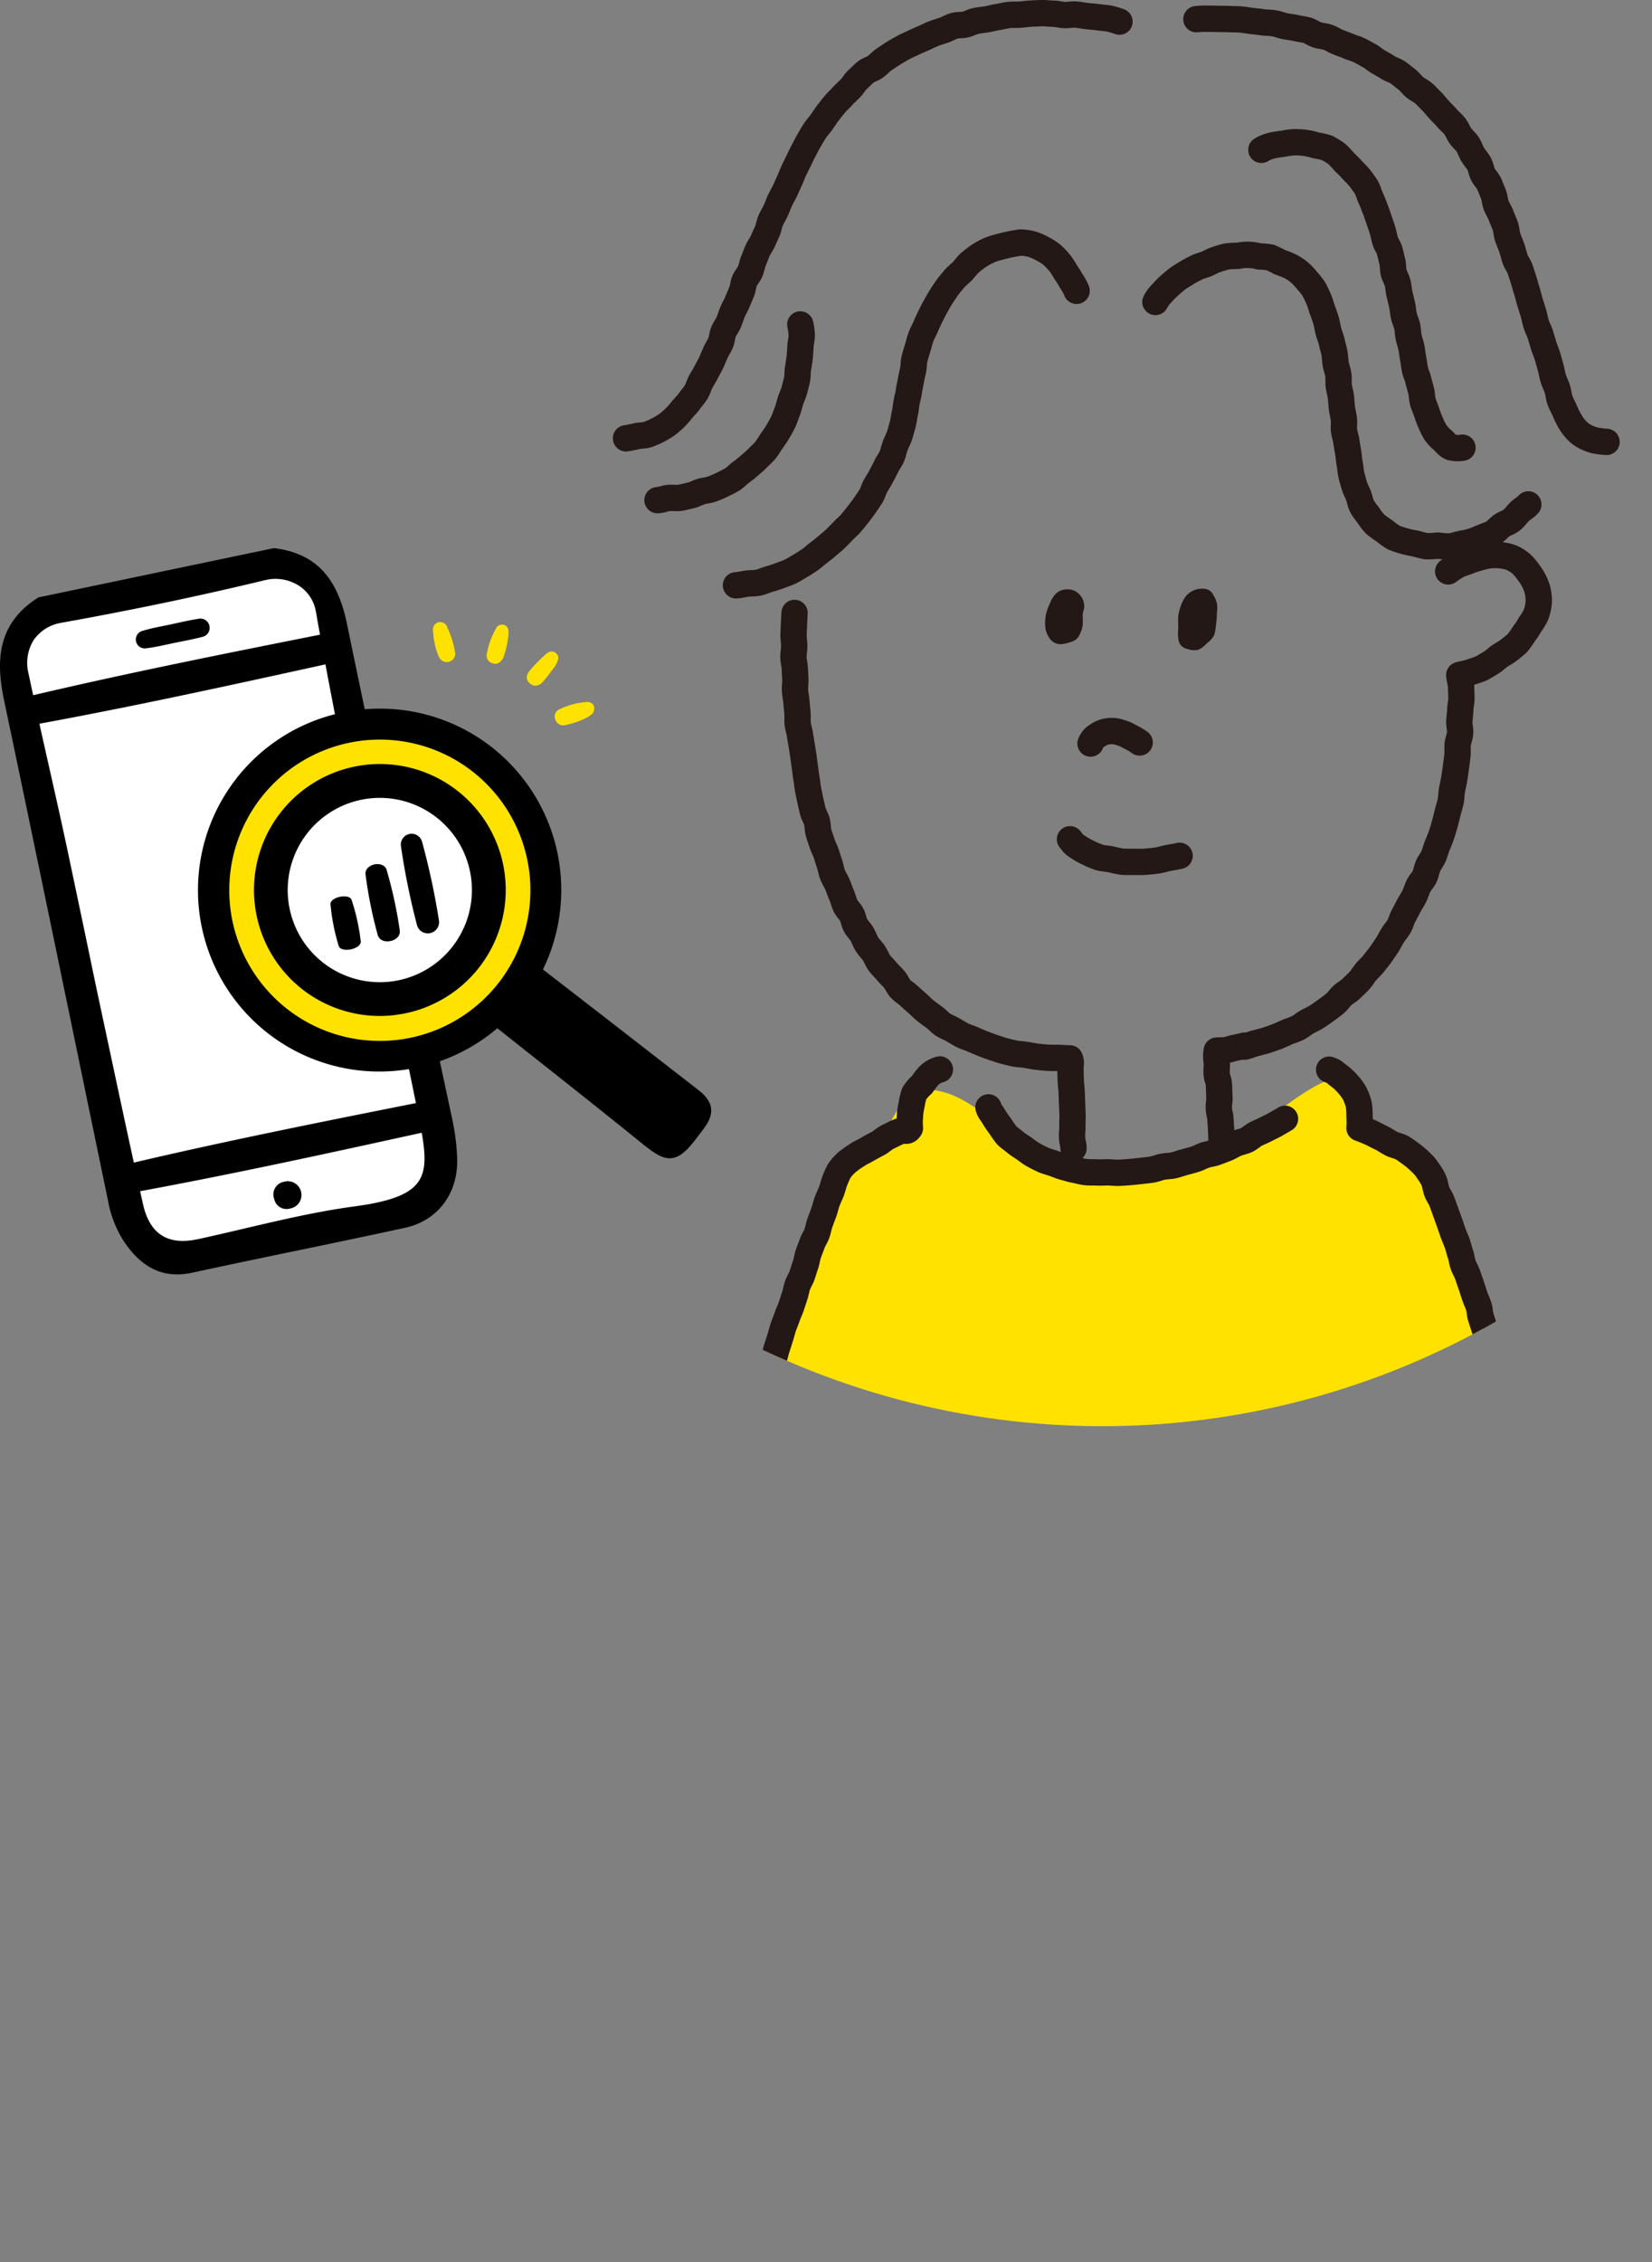 <svg xmlns="http://www.w3.org/2000/svg" xmlns:xlink="http://www.w3.org/1999/xlink" width="264.573" height="362.085" viewBox="0 0 264.573 362.085"><rect x="0" y="0" width="264.573" height="362.085" fill="#808080" stroke="none"/><defs><clipPath id="a" transform="translate(0 -25.731)"><circle cx="176.529" cy="127" r="127" fill="none"/></clipPath></defs><g clip-path="url(#a)"><path d="M110.882,284.31c1.147-2.31,18.257-63.893,22.2-67.6s3.648-7.2,6.3-7.953,3.282-4.825,5.965-7.29,8.141-1.594,14.912,4.971S167.029,213,177.029,213s22.994-5.57,22.994-5.57,11.819-10.465,14.912-8.948.094,6.518,3.094,7.518,10,5,11,7,21.38,64.981,22.69,68.991,10.273,41.422,10.273,41.422L251.029,344h-127l-14.142-2.029s-11.7-3.854-9.278-14.912S110.882,284.31,110.882,284.31Z" transform="translate(0 -25.731)" fill="#ffe200"/><path d="M127.25,123.833c-.023.588-.074,1.179-.088,1.773s-.071,1.181-.076,1.775.112,1.181.115,1.775-.146,1.184-.134,1.778.2,1.177.222,1.77.059,1.18.088,1.772-.093,1.19-.055,1.781.176,1.174.222,1.765.113,1.177.168,1.767-.027,1.192.037,1.78.288,1.159.361,1.746.212,1.165.293,1.752.183,1.167.274,1.752.134,1.177.234,1.76.139,1.178.249,1.76.137,1.181.257,1.76.225,1.166.356,1.743.258,1.159.4,1.733.515,1.092.666,1.663.095,1.2.257,1.772.381,1.125.555,1.689.488,1.089.674,1.649.341,1.135.539,1.691.268,1.166.479,1.717.576,1.048.8,1.594.4,1.116.642,1.656.359,1.142.611,1.676.756.951,1.023,1.477.328,1.168.61,1.686.747.941,1.045,1.45.475,1.1.789,1.6.77.914,1.1,1.4.519,1.087.868,1.562.813.874,1.179,1.336.827.851,1.212,1.3.587,1.067.991,1.5.953.728,1.375,1.14.882.787,1.323,1.18.847.828,1.307,1.2.949.705,1.428,1.053.862.838,1.357,1.162,1.075.516,1.587.814,1.01.618,1.538.888,1.11.415,1.652.657,1.075.479,1.631.692,1.1.429,1.663.612,1.112.39,1.688.543,1.142.291,1.725.415,1.174.112,1.764.207,1.153.232,1.748.3,1.167.13,1.764.169,1.176.012,1.776.024,1.2.091,1.8.078c.318.841.065.9.1,1.8s.008.9.045,1.795.107.9.144,1.794.031.9.068,1.8.036.9.073,1.8-.058.9-.021,1.8-.091.907-.054,1.809.2.9.233,1.8" transform="translate(0 -25.731)" fill="none" stroke="#231815" stroke-linecap="round" stroke-linejoin="round" stroke-width="4.217"/><path d="M173.39,124.126c.123-.913.342-.887.213-1.832a2.744,2.744,0,0,0-.891-1.579,2.411,2.411,0,0,0-1.648-.649,2.587,2.587,0,0,0-1.835.571,4.239,4.239,0,0,0-1.065,1.634,8.93,8.93,0,0,0-.667,1.867,8,8,0,0,0-.094,1.987,4.06,4.06,0,0,0,.774,1.888,2.157,2.157,0,0,0,1.84.822,6.885,6.885,0,0,0,1.623-.407,1.9,1.9,0,0,0,1.211-1.016,4.725,4.725,0,0,0,.543-1.586A15.071,15.071,0,0,0,173.39,124.126Z" transform="translate(0 -25.731)" fill="#231815"/><path d="M194.889,123.869a6.127,6.127,0,0,0,.015-1.515,4.273,4.273,0,0,0-.586-1.381,1.644,1.644,0,0,0-1.085-.945,3.406,3.406,0,0,0-1.8.089,3.6,3.6,0,0,0-1.507,1.025,5.3,5.3,0,0,0-.825,1.62,6.282,6.282,0,0,0-.415,1.764c-.036.663.032,1.323.009,1.931a6.284,6.284,0,0,0,.087,1.91,1.694,1.694,0,0,0,1.311,1.209,3.179,3.179,0,0,0,1.751.175,3.784,3.784,0,0,0,1.42-1.042,4.053,4.053,0,0,0,1.189-1.316,8.158,8.158,0,0,0,.3-1.761A11.256,11.256,0,0,0,194.889,123.869Z" transform="translate(0 -25.731)" fill="#231815"/><path d="M199.3,193.094c-.513.122-1.009.247-1.494.342-.521.1-1.009.3-1.493.368-.531.076-.965.041-1.445.08a4.892,4.892,0,0,0,0,1.837c.05.926-.06.932-.01,1.858s.311.913.361,1.84.02.929.07,1.857-.133.937-.083,1.864.212.92.262,1.849.062.93.112,1.86.012.933.063,1.863" transform="translate(0 -25.731)" fill="none" stroke="#231815" stroke-linecap="round" stroke-linejoin="round" stroke-width="4.217"/><path d="M199.339,193.247c.581-.138,1.138-.379,1.714-.536s1.161-.288,1.732-.468,1.131-.385,1.694-.592,1.091-.481,1.644-.717,1.132-.389,1.673-.655.988-.674,1.514-.972,1.066-.526,1.575-.854q.739-.477,1.478-1.015c.473-.345.956-.7,1.427-1.084.453-.37.776-.906,1.227-1.315.432-.393.99-.67,1.42-1.1.412-.413.865-.809,1.274-1.258.393-.431.693-.962,1.084-1.429.374-.447.843-.837,1.216-1.318.357-.462.743-.923,1.1-1.418.341-.474.672-.976,1.012-1.482.326-.486.571-1.041.9-1.557.312-.5.721-.949,1.032-1.473.3-.5.414-1.128.711-1.66.286-.51.546-1.045.831-1.582.275-.518.614-1.013.888-1.555.264-.524.421-1.111.685-1.659.255-.53.73-.967.985-1.52.245-.534.319-1.156.564-1.711.238-.54.642-1.018.879-1.579.23-.543.371-1.134.6-1.7.22-.54.467-1.1.669-1.712.187-.561.361-1.151.531-1.761.161-.573.305-1.17.451-1.78.14-.583.348-1.167.475-1.777.122-.591.111-1.22.221-1.831s.261-1.194.356-1.806.187-1.209.268-1.821.169-1.215.237-1.827-.005-1.235.05-1.846.346-1.208.389-1.818-.157-1.246-.128-1.855.133-1.231.149-1.837c.016-.624.186-1.239.188-1.844,0-.626-.04-1.243-.056-1.842-.017-.63-.257-1.313-.292-1.906.575-.165,1.253-.252,1.808-.459s1.155-.353,1.69-.6,1.042-.607,1.555-.9.94-.752,1.426-1.082,1.042-.6,1.494-.971a17.8,17.8,0,0,0,1.372-1.148,14.271,14.271,0,0,0,1.03-1.464,11.7,11.7,0,0,0,.974-1.472,10.214,10.214,0,0,0,.93-1.531,8.082,8.082,0,0,0,.426-1.754,6.558,6.558,0,0,0-.659-3.509,8.031,8.031,0,0,0-.944-1.518,8.239,8.239,0,0,0-1.164-1.379,6.735,6.735,0,0,0-1.533-.981,6.659,6.659,0,0,0-1.768-.4,7.923,7.923,0,0,0-1.795,0,10.407,10.407,0,0,0-1.74.4,13.843,13.843,0,0,0-1.695.556c-.584.24-1.193.376-1.681.639a16.671,16.671,0,0,0-1.5.985" transform="translate(0 -25.731)" fill="none" stroke="#231815" stroke-linecap="round" stroke-linejoin="round" stroke-width="4.217"/><path d="M174.656,144.742a2.467,2.467,0,0,1,1.17-1.335,3.574,3.574,0,0,1,1.65-.631,3.973,3.973,0,0,1,1.766.148,6.534,6.534,0,0,1,1.669.7,10.169,10.169,0,0,1,1.609.942" transform="translate(0 -25.731)" fill="none" stroke="#231815" stroke-linecap="round" stroke-linejoin="round" stroke-width="4.217"/><path d="M171.363,160.059c.61.7.354.63,1.333,1.269a12.22,12.22,0,0,0,1.624.909,14.208,14.208,0,0,0,1.721.724c.548.17,1.191.175,1.841.3a17.839,17.839,0,0,0,1.82.383c.583.054,1.21.029,1.86.033.589,0,1.213.026,1.858-.02.59-.042,1.213-.1,1.852-.189.589-.082,1.185-.285,1.815-.412.586-.117,1.206-.191,1.828-.351" transform="translate(0 -25.731)" fill="none" stroke="#231815" stroke-linecap="round" stroke-linejoin="round" stroke-width="4.217"/><path d="M185.047,74.062a5.438,5.438,0,0,1,1.023-1.387,15.787,15.787,0,0,1,1.217-1.237c.406-.352.841-.749,1.336-1.113.445-.328.956-.618,1.466-.936.476-.3,1-.556,1.526-.828.5-.26,1.085-.37,1.63-.6.526-.217,1.022-.527,1.583-.7a17.042,17.042,0,0,1,1.667-.485,16.737,16.737,0,0,1,1.735-.095,7.21,7.21,0,0,1,3.434.095,14.133,14.133,0,0,1,1.738.152,16.186,16.186,0,0,1,1.57.768,15.785,15.785,0,0,1,1.612.632,8.353,8.353,0,0,1,1.492.977,9.818,9.818,0,0,1,1.229,1.294,12.29,12.29,0,0,1,1.113,1.406,16.936,16.936,0,0,1,.774,1.618c.245.525.371,1.114.582,1.686.2.546.408,1.1.583,1.682.167.559.245,1.15.391,1.738.142.569.405,1.118.529,1.709s.317,1.146.424,1.74.122,1.183.215,1.776.333,1.153.417,1.747,0,1.2.078,1.8.266,1.169.339,1.761.09,1.194.162,1.786.241,1.175.313,1.765-.053,1.214.024,1.8.291,1.171.374,1.756.191,1.185.285,1.765c.1.6.13,1.2.239,1.772.113.6.139,1.2.268,1.773.135.6.31,1.172.467,1.729.167.595.491,1.117.687,1.658.211.584.307,1.189.557,1.7a10.819,10.819,0,0,0,1.035,1.454,7.7,7.7,0,0,0,1.081,1.4,13.451,13.451,0,0,0,1.466,1.073,14.162,14.162,0,0,0,1.487,1.073,14.771,14.771,0,0,0,1.74.576,15.224,15.224,0,0,0,1.775.386,16.275,16.275,0,0,0,1.771.434,17.277,17.277,0,0,0,1.822-.106,18.125,18.125,0,0,0,1.832.154c.6-.067,1.187-.282,1.784-.409s1.2-.217,1.78-.4,1.138-.43,1.7-.666,1.152-.412,1.69-.7.906-.843,1.416-1.179,1.123-.506,1.6-.887.814-.9,1.253-1.328,1.01-.712,1.408-1.176" transform="translate(0 -25.731)" fill="none" stroke="#231815" stroke-linecap="round" stroke-linejoin="round" stroke-width="4.217"/><path d="M172.422,72.282a7.687,7.687,0,0,0-.843-1.548,15.641,15.641,0,0,0-.934-1.491,13.1,13.1,0,0,0-.977-1.486,11.569,11.569,0,0,0-1.246-1.284,9.823,9.823,0,0,0-1.519-.955,8.624,8.624,0,0,0-1.651-.71,8.4,8.4,0,0,0-1.779-.262,28.4,28.4,0,0,0-3.475.722,11.5,11.5,0,0,0-1.694.559,14,14,0,0,0-1.566.875,16.77,16.77,0,0,0-1.42,1.1c-.445.379-.769.9-1.2,1.34-.409.419-.9.773-1.294,1.24-.376.45-.767.905-1.123,1.4-.344.476-.673.978-1,1.491s-.608,1.021-.9,1.551-.556,1.051-.82,1.595-.512,1.074-.748,1.629-.544,1.068-.751,1.634-.326,1.151-.506,1.725-.355,1.141-.508,1.724-.1,1.2-.223,1.788-.268,1.158-.366,1.752-.262,1.165-.332,1.762c-.068.577-.256,1.15-.362,1.75-.1.574-.146,1.171-.282,1.763-.131.571-.179,1.176-.342,1.759-.158.566-.305,1.15-.493,1.724s-.493,1.087-.7,1.651-.308,1.16-.542,1.714-.629,1.024-.885,1.567-.54,1.059-.817,1.591-.6,1.027-.9,1.547-.419,1.14-.738,1.645-.661,1-1,1.49-.711.964-1.073,1.439-.748.935-1.133,1.391-.865.83-1.272,1.266-.828.858-1.257,1.272-.9.78-1.352,1.168-.921.751-1.4,1.111-.9.787-1.4,1.115-1,.662-1.515.955-1.022.629-1.561.884-1.116.433-1.674.647-1.129.381-1.7.551-1.122.432-1.71.555-1.2.078-1.793.153-1.173.245-1.776.271" transform="translate(0 -25.731)" fill="none" stroke="#231815" stroke-linecap="round" stroke-linejoin="round" stroke-width="4.217"/><path d="M179.287,29.192a12.145,12.145,0,0,0-1.715-.5c-.493-.087-1.1-.114-1.772-.209-.537-.075-1.133-.112-1.773-.182-.556-.06-1.142-.191-1.768-.24-.565-.044-1.168.107-1.784.078-.573-.028-1.16-.2-1.771-.21-.577-.011-1.173-.1-1.782-.091-.58.007-1.177.046-1.782.071-.582.025-1.174.124-1.777.168-.583.043-1.187-.011-1.787.053-.583.062-1.163.241-1.759.325s-1.156.255-1.748.359-1.177.141-1.765.267-1.113.429-1.694.576-1.218.04-1.793.21-1.086.5-1.654.694-1.131.355-1.69.571-1.075.5-1.624.738-1.091.46-1.629.725-1.082.486-1.607.774-1.03.586-1.541.9-.993.646-1.489.982-.884.794-1.364,1.153-1.123.487-1.586.868-.863.821-1.308,1.224-.714.965-1.14,1.39-.857.81-1.262,1.254-.846.828-1.231,1.29-.744.917-1.108,1.4-.675.969-1.019,1.463-.767.912-1.091,1.421-.617,1.01-.919,1.531-.562,1.045-.845,1.579-.525,1.062-.788,1.606-.529,1.058-.778,1.581-.44,1.1-.687,1.625-.483,1.079-.726,1.606-.571,1.039-.812,1.567-.444,1.1-.681,1.626c-.245.544-.574,1.041-.809,1.57-.241.546-.3,1.163-.528,1.693-.239.547-.493,1.077-.722,1.608-.236.548-.628,1.019-.854,1.551-.234.549-.43,1.1-.653,1.636-.232.551-.306,1.156-.527,1.688-.23.551-.689,1-.908,1.528-.229.553-.241,1.183-.459,1.715-.227.555-.463,1.093-.68,1.625-.227.557-.551,1.059-.769,1.591-.227.557-.4,1.122-.619,1.653-.229.557-.621,1.03-.841,1.559-.232.557-.225,1.2-.449,1.723-.237.556-.584,1.045-.814,1.566-.244.553-.464,1.1-.7,1.611-.254.55-.565,1.05-.816,1.559-.269.544-.6,1.029-.869,1.527-.289.534-.42,1.131-.714,1.614-.316.519-.719.955-1.047,1.416-.35.494-.771.9-1.142,1.327a15.014,15.014,0,0,1-1.145,1.322,12.825,12.825,0,0,1-1.324,1.154,12.405,12.405,0,0,1-1.507.91,13.767,13.767,0,0,1-1.62.7c-.535.182-1.154.127-1.747.259-.55.123-1.109.261-1.714.343" transform="translate(0 -25.731)" fill="none" stroke="#231815" stroke-linecap="round" stroke-linejoin="round" stroke-width="4.217"/><path d="M128.17,77.661a9.735,9.735,0,0,1,.234,1.771c0,.5-.17,1.1-.209,1.773-.031.544-.063,1.135-.129,1.767-.058.56-.169,1.141-.264,1.755-.087.565-.037,1.177-.161,1.777-.116.566-.286,1.139-.44,1.727-.147.563-.424,1.1-.611,1.673-.18.556-.293,1.144-.514,1.7s-.389,1.12-.647,1.663-.563,1.042-.859,1.563-.651.986-.987,1.483-.625,1-1,1.472-.831.838-1.246,1.272-.862.793-1.316,1.189-.893.752-1.382,1.106c-.473.341-.87.815-1.39,1.124-.5.3-1.036.563-1.582.826-.523.252-1.071.487-1.636.7-.542.209-1.158.23-1.74.4-.556.167-1.082.49-1.677.623-.564.127-1.142.289-1.742.383-.574.09-1.19-.031-1.8.027-.579.056-1.158.325-1.768.351" transform="translate(0 -25.731)" fill="none" stroke="#231815" stroke-linecap="round" stroke-linejoin="round" stroke-width="4.217"/><path d="M191.61,28.8a15.41,15.41,0,0,1,1.774-.067c.5-.006,1.1.008,1.781.025.544.013,1.139-.006,1.784.031.56.032,1.158.01,1.785.065.566.049,1.151.166,1.766.239.571.067,1.162.121,1.769.211.573.085,1.183.046,1.784.154.573.1,1.135.337,1.73.462.572.121,1.175.155,1.765.3.569.138,1.176.189,1.759.351.566.157,1.069.564,1.645.745s1.181.2,1.751.4,1.058.557,1.62.777,1.115.4,1.667.644,1.137.371,1.68.631,1.044.574,1.577.855.971.7,1.492,1,1.03.584,1.538.907,1.112.472,1.606.815.942.731,1.421,1.094.816.879,1.279,1.263,1.036.615,1.482,1.018.836.847,1.264,1.269.772.9,1.182,1.344.843.837,1.233,1.3.87.826,1.241,1.3.563,1.062.913,1.553.834.868,1.163,1.374.494,1.09.8,1.609.739.946,1.027,1.477.343,1.158.611,1.7.746.96.992,1.511.456,1.1.682,1.664.237,1.182.444,1.751.586,1.092.788,1.655c.209.583.474,1.134.674,1.7.207.584.192,1.234.389,1.8.2.585.462,1.14.656,1.7.2.588.329,1.187.52,1.752.2.588.624,1.087.812,1.652.2.591.375,1.173.56,1.738.194.591.339,1.184.521,1.748.191.593.311,1.193.489,1.757.189.594.369,1.174.544,1.737.187.6.275,1.206.448,1.769.184.6.5,1.138.672,1.7q.274.9.528,1.743c.182.607.443,1.164.61,1.724.181.609.335,1.2.5,1.752.183.611.25,1.224.418,1.773.189.617.482,1.159.656,1.7.2.619.23,1.245.417,1.776.219.622.543,1.142.757,1.655a14.987,14.987,0,0,0,.79,1.629,7.455,7.455,0,0,0,1.04,1.46,5.236,5.236,0,0,0,1.408,1.1,7.33,7.33,0,0,0,1.678.645,17.641,17.641,0,0,0,1.8.221" transform="translate(0 -25.731)" fill="none" stroke="#231815" stroke-linecap="round" stroke-linejoin="round" stroke-width="4.217"/><path d="M158.306,202.973c.3.833.317.594.881,1.542a15.7,15.7,0,0,0,1,1.457,14.775,14.775,0,0,0,1.029,1.454c.381.4.9.722,1.374,1.128.426.366.939.662,1.444,1.015.464.324.918.7,1.453,1,.5.279,1.021.546,1.58.8.519.234,1.1.37,1.674.572.537.189,1.076.429,1.666.585.552.145,1.115.335,1.715.446.563.1,1.139.285,1.745.356.569.067,1.171.026,1.78.059.573.032,1.166-.017,1.776-.017.592,0,1.184.093,1.769.068s1.182-.067,1.765-.115,1.179-.109,1.759-.179,1.18-.122,1.757-.214,1.141-.345,1.713-.457,1.192-.089,1.759-.219,1.135-.352,1.7-.5c.577-.153,1.146-.307,1.7-.472.573-.171,1.09-.486,1.638-.667.57-.188,1.175-.238,1.717-.434.568-.207,1.121-.416,1.655-.626.565-.224,1.066-.558,1.59-.782.563-.24,1.167-.33,1.679-.565.564-.26.994-.727,1.491-.972.569-.281,1.119-.492,1.593-.743.594-.315,1.136-.55,1.566-.8.972-.557,1.525-.888,1.525-.888" transform="translate(0 -25.731)" fill="none" stroke="#231815" stroke-linecap="round" stroke-linejoin="round" stroke-width="4.217"/><path d="M150.525,196.9a3.991,3.991,0,0,0-1.669.91,10.174,10.174,0,0,0-1.167,1.489,7.635,7.635,0,0,0-1.252,1.423,9.491,9.491,0,0,0-.439,1.843,9.762,9.762,0,0,0-.267,1.841,11.965,11.965,0,0,0-.01,1.889c-.528.789-.776.122-1.83.584-.506.221-1.082.524-1.715.826-.539.258-1.006.752-1.587,1.058-.552.29-1.116.581-1.664.906s-1.15.577-1.659.93a16.641,16.641,0,0,0-1.559,1.1,7.484,7.484,0,0,0-1.287,1.421,13.3,13.3,0,0,0-.734,1.634c-.187.464-.306,1.055-.548,1.691-.191.5-.463,1.034-.686,1.638-.191.52-.307,1.108-.521,1.7-.192.53-.413,1.08-.622,1.664-.191.536-.278,1.133-.482,1.712-.19.539-.559,1.035-.759,1.609-.19.542-.417,1.089-.615,1.661-.189.545-.248,1.15-.444,1.721-.189.548-.352,1.116-.547,1.687-.188.549-.544,1.052-.737,1.622-.188.551-.27,1.147-.462,1.716-.187.552-.367,1.116-.558,1.684s-.462,1.086-.652,1.654-.43,1.1-.619,1.664-.316,1.136-.5,1.7-.355,1.124-.542,1.691-.291,1.145-.477,1.712-.419,1.1-.605,1.671-.252,1.158-.436,1.725-.538,1.066-.722,1.633-.173,1.181-.355,1.745-.543,1.063-.725,1.628-.343,1.128-.524,1.693-.307,1.14-.487,1.705-.493,1.082-.672,1.648-.09,1.21-.268,1.776-.569,1.06-.746,1.626-.291,1.148-.468,1.714-.311,1.142-.487,1.709-.237,1.162-.412,1.728-.578,1.059-.753,1.625-.135,1.2-.308,1.762-.565,1.066-.738,1.633-.288,1.152-.46,1.719-.394,1.121-.565,1.689-.223,1.172-.394,1.74-.306,1.149-.475,1.717-.307,1.149-.475,1.718-.284,1.156-.452,1.725-.5,1.094-.663,1.664-.417,1.118-.582,1.688-.269,1.162-.433,1.732-.308,1.151-.471,1.721-.421,1.119-.582,1.69-.147,1.2-.307,1.767-.3,1.155-.454,1.725-.539,1.088-.7,1.659-.14,1.2-.3,1.768-.367,1.136-.521,1.706-.3,1.154-.45,1.724-.436,1.119-.585,1.689-.275,1.16-.421,1.73-.257,1.165-.4,1.735-.216,1.173-.358,1.743-.428,1.121-.567,1.69-.1,1.2-.231,1.77-.226,1.168-.357,1.736c-.135.585-.313,1.15-.44,1.719-.132.587-.416,1.131-.539,1.7-.128.59-.169,1.187-.287,1.756-.123.591-.063,1.206-.175,1.774-.117.594-.406,1.141-.511,1.707-.11.6-.241,1.175-.337,1.74-.1.6-.263,1.177-.349,1.741-.092.609.071,1.229,0,1.792-.078.616-.368,1.178-.421,1.735-.059.627-.031,1.223-.056,1.771-.029.645-.032,1.25-.011,1.779.313.817.333.6.975,1.468.3.4.676.862,1.07,1.385.328.435.77.838,1.145,1.328.343.447.592,1,.962,1.47.355.453.823.831,1.192,1.29s.729.921,1.1,1.367.654,1,1.027,1.432c.4.46.841.861,1.218,1.266.433.466.855.885,1.238,1.245a7.415,7.415,0,0,0,1.415,1.024c.234.837-.02.875.064,1.74s.232.851.316,1.716.059.868.142,1.733.1.861.189,1.723.016.873.1,1.738,0,.873.084,1.737.112.863.2,1.728.117.864.2,1.73-.014.875.07,1.74.306.846.39,1.713-.033.88.051,1.749-.527,1.248.135,1.816.951-.1,1.83-.145.873-.137,1.751-.178.883.052,1.762.01.886.078,1.765.036.875-.117,1.754-.158.871-.237,1.752-.279.882-.032,1.764-.074.889.093,1.771.051" transform="translate(0 -25.731)" fill="none" stroke="#231815" stroke-linecap="round" stroke-linejoin="round" stroke-width="4.217"/><path d="M226.587,347.579c.311-.854.3-.858.611-1.712s.145-.915.456-1.77.277-.866.588-1.721.428-.809.738-1.661.324-.85.635-1.706.327-.847.638-1.7.2-.895.511-1.75.427-.813.738-1.669.39-.826.7-1.68.244-.882.555-1.738.214-.894.526-1.752.453-.81.738-1.677c.127-.567.281-1.147.391-1.733s.125-1.17.217-1.758.257-1.15.332-1.74.169-1.165.23-1.756-.089-1.188-.042-1.78.277-1.159.312-1.751-.131-1.182-.107-1.774.06-1.172.074-1.764.142-1.174.147-1.766.068-1.178.064-1.769-.07-1.178-.082-1.769-.2-1.173-.224-1.763.148-1.186.12-1.776.006-1.182-.028-1.772-.069-1.179-.11-1.768-.191-1.171-.237-1.759-.26-1.163-.312-1.75.156-1.2.1-1.787-.346-1.157-.408-1.744.088-1.2.021-1.783-.249-1.162-.321-1.745-.115-1.178-.191-1.76-.06-1.188-.14-1.769-.221-1.167-.306-1.747-.127-1.182-.215-1.76-.4-1.14-.49-1.718-.237-1.164-.332-1.74-.1-1.188-.2-1.763c-.1-.59-.151-1.181-.253-1.753q-.159-.886-.318-1.741c-.11-.591-.086-1.2-.195-1.764-.114-.593-.251-1.169-.363-1.733-.118-.6-.309-1.16-.424-1.72-.123-.6-.251-1.179-.369-1.737-.127-.6-.183-1.195-.3-1.745-.132-.611-.242-1.193-.363-1.733-.14-.624-.286-1.2-.406-1.718-.154-.662-.354-1.222-.47-1.7a6.868,6.868,0,0,0-.611-1.7" transform="translate(0 -25.731)" fill="none" stroke="#231815" stroke-linecap="round" stroke-linejoin="round" stroke-width="4.217"/><path d="M132.163,258.705c-.22.853-.15.607-.417,1.714-.116.481-.138,1.084-.292,1.746-.121.522-.358,1.075-.5,1.7-.121.54-.141,1.14-.274,1.75-.119.549-.327,1.108-.454,1.711-.117.555-.232,1.134-.354,1.732-.115.56-.166,1.151-.284,1.746-.112.563-.128,1.159-.242,1.751-.109.566-.335,1.123-.445,1.713-.1.569-.328,1.128-.434,1.717-.1.571-.067,1.177-.168,1.766-.1.573-.26,1.144-.358,1.732s-.063,1.178-.157,1.766-.362,1.131-.451,1.72-.05,1.18-.136,1.769-.116,1.17-.2,1.758-.256,1.15-.333,1.737-.163,1.165-.235,1.753.033,1.188-.035,1.776-.281,1.154-.344,1.742-.156,1.169-.213,1.758-.061,1.18-.113,1.769-.117,1.174-.164,1.764-.115,1.175-.156,1.765.085,1.188.051,1.777-.217,1.172-.244,1.761.081,1.187.061,1.776-.144,1.179-.156,1.768-.113,1.184-.117,1.773.084,1.186.089,1.774.067,1.184.081,1.772.1,1.18.127,1.766,0,1.185.038,1.77.158,1.176.2,1.76.042,1.185.1,1.767.128,1.177.2,1.757-.032,1.2.058,1.781.378,1.139.486,1.712.044,1.213.171,1.781c.284.863.452.806.763,1.66s.311.855.622,1.71.325.849.636,1.7.349.838.659,1.691.3.859.609,1.714.191.9.5,1.751.4.824.708,1.679.228.886.539,1.741.445.806.756,1.661.152.914.464,1.771.4.826.712,1.684.2.9.512,1.756" transform="translate(0 -25.731)" fill="none" stroke="#231815" stroke-linecap="round" stroke-linejoin="round" stroke-width="4.217"/><path d="M134.244,343.367a10.168,10.168,0,0,1,1.872.241c.487.1,1.023.448,1.7.582.528.106,1.14.074,1.776.2.545.1,1.133.187,1.753.3.556.1,1.124.3,1.736.406.563.1,1.131.305,1.739.406.568.1,1.17.1,1.775.195.571.091,1.151.233,1.754.326.575.087,1.191-.017,1.793.071.577.084,1.153.253,1.753.336.579.08,1.158.236,1.758.315.58.077,1.157.255,1.756.33.582.072,1.2-.115,1.8-.044.583.068,1.148.357,1.747.423.584.065,1.193-.033,1.791.029s1.181.071,1.779.128,1.168.217,1.765.27,1.169.243,1.766.291,1.189,0,1.786.045,1.178.154,1.775.192,1.2-.183,1.8-.148,1.169.29,1.764.32,1.183.044,1.779.068,1.192-.181,1.787-.162,1.18.211,1.776.225,1.187,0,1.783.009,1.187.1,1.783.1,1.188-.105,1.784-.108,1.187-.073,1.783-.082,1.187-.047,1.783-.063,1.189,0,1.784-.026,1.187-.075,1.782-.1,1.188-.05,1.782-.085,1.2.106,1.794.064,1.187-.1,1.78-.147,1.191-.071,1.783-.128,1.175-.225,1.766-.29,1.2,0,1.792-.071,1.165-.288,1.754-.37,1.168-.244,1.755-.336,1.2-.066,1.782-.167,1.186-.15,1.769-.261,1.168-.244,1.75-.365,1.175-.218,1.753-.35,1.148-.339,1.724-.482,1.154-.3,1.726-.458,1.133-.378,1.7-.546,1.12-.406,1.685-.586,1.117-.41,1.677-.6" transform="translate(0 -25.731)" fill="none" stroke="#231815" stroke-linecap="round" stroke-linejoin="round" stroke-width="4.217"/><path d="M121.484,367a11.132,11.132,0,0,0-.01,1.8c-.02.512.038,1.114.062,1.787.019.553.035,1.15.1,1.783.061.567.066,1.171.181,1.782.107.569.247,1.153.411,1.744.156.563.437,1.1.655,1.667a16.683,16.683,0,0,0,.638,1.674,15.626,15.626,0,0,0,.822,1.6,15.187,15.187,0,0,0,1.15,1.386,14.557,14.557,0,0,0,1.218,1.319,15.557,15.557,0,0,0,1.506.979,14.81,14.81,0,0,0,1.37,1.189" transform="translate(0 -25.731)" fill="none" stroke="#231815" stroke-linecap="round" stroke-linejoin="round" stroke-width="4.217"/><path d="M212.865,196.936c.882.326.7.322,1.588,1a8.2,8.2,0,0,1,1.368,1.275,7.932,7.932,0,0,1,1.126,1.521,8.684,8.684,0,0,1,.663,1.783,10.6,10.6,0,0,1,.118,1.888,11.912,11.912,0,0,1,0,1.881s.684.236,1.739.7c.505.222,1.068.544,1.7.847.54.258,1.063.633,1.644.938.552.291,1.24.372,1.788.7s1.058.741,1.567,1.094a14.925,14.925,0,0,1,1.431,1.253,6.808,6.808,0,0,1,1.18,1.444,6.642,6.642,0,0,1,.885,1.522c.187.464.237,1.08.478,1.716.191.5.581.989.8,1.593q.286.78.607,1.668.288.8.6,1.671c.191.536.377,1.1.582,1.677.19.539.455,1.071.656,1.645.189.543.307,1.127.506,1.7.189.545.246,1.15.443,1.721.188.547.521,1.058.716,1.628.188.549.385,1.107.578,1.676.187.551.361,1.117.553,1.686.187.552.451,1.087.642,1.656.186.553.15,1.19.34,1.758s.359,1.12.548,1.688.511,1.07.7,1.638.313,1.137.5,1.7.485,1.082.671,1.649.306,1.14.492,1.707.284,1.148.468,1.715.305,1.142.489,1.709.4,1.1.586,1.67.485,1.081.667,1.646.368,1.12.549,1.685.195,1.176.375,1.741.546,1.065.725,1.631.176,1.183.354,1.749.612,1.046.79,1.612.191,1.179.368,1.745.392,1.117.568,1.683.273,1.152.448,1.718.482,1.088.656,1.654.229,1.168.4,1.735.38,1.122.553,1.689.407,1.115.579,1.683.424,1.111.595,1.679.229,1.171.4,1.739.312,1.147.482,1.715.467,1.1.635,1.67.207,1.18.374,1.749.413,1.119.579,1.688.159,1.194.324,1.763.561,1.078.725,1.648.07,1.219.232,1.789.518,1.092.679,1.662.233,1.173.393,1.743.473,1.106.631,1.676.235,1.172.391,1.743.145,1.2.3,1.767.541,1.088.694,1.659.33,1.146.481,1.716.268,1.162.417,1.733.23,1.172.376,1.742.28,1.158.425,1.727.419,1.124.561,1.693.18,1.182.318,1.751.408,1.126.544,1.695.193,1.177.324,1.745c.136.584.115,1.2.243,1.764.131.587.462,1.12.585,1.689.128.589,0,1.221.121,1.79.123.591.392,1.14.5,1.708.117.594.218,1.177.323,1.744.11.6.292,1.165.388,1.73.1.6.037,1.211.122,1.775.092.609.355,1.171.427,1.733.078.616-.031,1.223.021,1.78.059.627.1,1.211.128,1.759.029.645.082,1.222.061,1.751-.313.817-.319.589-.961,1.457-.3.4-.8.767-1.2,1.29-.328.435-.591.973-.966,1.463-.343.447-.749.875-1.12,1.347-.354.453-.641.974-1.01,1.433s-.686.957-1.057,1.4-.78.9-1.153,1.326c-.4.461-.921.783-1.3,1.188-.434.465-.772.957-1.154,1.317a8.255,8.255,0,0,1-1.294,1.095,6.545,6.545,0,0,0-.273,1.706c-.084.865-.035.87-.119,1.735s-.044.869-.128,1.734-.168.855-.251,1.718-.077.866-.161,1.732-.131.86-.214,1.724.122.885.038,1.751-.228.852-.312,1.719-.058.868-.141,1.733-.021.873-.1,1.74-.07.87-.154,1.739.475,1.248-.188,1.816-.955-.126-1.834-.168-.876-.077-1.753-.119-.884.073-1.763.031-.873-.186-1.753-.228-.882.039-1.761,0-.876-.135-1.756-.177-.88-.095-1.762-.137-.888.077-1.77.035" transform="translate(0 -25.731)" fill="none" stroke="#231815" stroke-linecap="round" stroke-linejoin="round" stroke-width="4.217"/><path d="M241.7,367.032c.137.883.33.654.373,1.76.019.512-.02,1.124-.043,1.8-.019.554-.2,1.144-.271,1.777-.062.567-.147,1.155-.261,1.766-.107.569-.125,1.18-.289,1.771-.157.563-.466,1.09-.683,1.659a17.04,17.04,0,0,1-.636,1.676,16.236,16.236,0,0,1-1,1.484,14.614,14.614,0,0,1-.892,1.572,14.954,14.954,0,0,1-1.345,1.2,14.7,14.7,0,0,1-1.419,1.088,15.092,15.092,0,0,1-1.476,1.015" transform="translate(0 -25.731)" fill="none" stroke="#231815" stroke-linecap="round" stroke-linejoin="round" stroke-width="4.217"/><path d="M202.015,49.713a5.9,5.9,0,0,1,1.677-.683,16.2,16.2,0,0,1,1.782-.286,12.011,12.011,0,0,1,1.775-.244,11.5,11.5,0,0,1,1.79.1,10.854,10.854,0,0,1,1.739.406,10.457,10.457,0,0,1,1.774.411,11.9,11.9,0,0,1,1.544.959,14.322,14.322,0,0,1,1.243,1.319,14.577,14.577,0,0,1,1.251,1.275,16.623,16.623,0,0,1,1.234,1.32c.326.474.724.943,1.035,1.49.284.5.415,1.114.686,1.679.249.522.439,1.092.675,1.671.219.537.4,1.108.6,1.7.191.55.405,1.109.584,1.706.171.569.273,1.152.434,1.713s.568,1.069.722,1.632.276,1.152.422,1.716.078,1.2.218,1.766.5,1.1.636,1.664.164,1.179.293,1.747.29,1.15.414,1.718c.128.584.158,1.181.278,1.749.125.585.417,1.126.535,1.694.121.587.128,1.187.243,1.754.121.588.337,1.145.452,1.71.12.59.152,1.184.268,1.747.122.59.172,1.181.292,1.741.126.592.408,1.133.534,1.69.135.593.318,1.152.455,1.7.148.594.12,1.209.273,1.751.168.594.423,1.132.6,1.661.2.592.4,1.144.623,1.651a12.541,12.541,0,0,0,.784,1.578,6.285,6.285,0,0,0,1.187,1.277c.45.418.816.952,1.365,1.134a4.564,4.564,0,0,0,1.787.055" transform="translate(0 -25.731)" fill="none" stroke="#231815" stroke-linecap="round" stroke-linejoin="round" stroke-width="4.217"/></g><path d="M7.6,122.918s-4.24,2.97-5.167,6.289,18.112,90.884,18.112,90.884-.548,4.169,4.31,5.815,41.858-7.481,41.858-7.481a4.747,4.747,0,0,0,3.378-4.209c.424-3.53-3.543-19.96-3.543-19.96,15.237-1.7,27.3-23.991,17.179-38.83-6.794-12.421-18.576-13.978-27.812-13.446l-4.458-21.371s-2.576-3.635-5.165-4.554S7.6,122.918,7.6,122.918Z" transform="translate(0 -25.731)" fill="#fff"/><path d="M19.4,214.629s1.162,6.064,3.343,9.148,2.819,1.28,5.6,2S67.8,218.9,67.8,218.9s2.62-1.674,2.283-6.065a48.5,48.5,0,0,0-1.511-8.488Z" transform="translate(0 -25.731)" fill="#fff"/><path d="M3.661,139.361s-1.365-6.021-.6-9.721,2.07-2.3,4.33-4.071,38.9-9.514,38.9-9.514,3.071.484,4.522,4.641a48.461,48.461,0,0,1,2.017,8.383Z" transform="translate(0 -25.731)" fill="#fff"/><path d="M52.827,142.641a26.767,26.767,0,1,0,33.714,17.213A26.767,26.767,0,0,0,52.827,142.641ZM67.14,186.818a19.671,19.671,0,1,1,12.65-24.777A19.67,19.67,0,0,1,67.14,186.818Z" transform="translate(0 -25.731)" fill="#ffe200"/><path d="M71.635,126.148a1.2,1.2,0,0,0-1.386-.832,1.175,1.175,0,0,0-.9,1.316,12.161,12.161,0,0,0,.94,4.235,2.07,2.07,0,0,0,.4.526,1.367,1.367,0,0,0,1.5.15,1.324,1.324,0,0,0,.686-1.476A15.813,15.813,0,0,0,71.635,126.148Z" transform="translate(0 -25.731)" fill="#ffe200"/><path d="M93.973,138.088a11.881,11.881,0,0,0-4.318,1.145,1.245,1.245,0,0,0-.725,1.652,1.345,1.345,0,0,0,1.721.879,13.552,13.552,0,0,0,3.507-1.272,6.161,6.161,0,0,0,.75-.555C95.508,138.945,95.011,138.038,93.973,138.088Z" transform="translate(0 -25.731)" fill="#ffe200"/><path d="M80.678,125.741a1.049,1.049,0,0,0-1.247.594,12.74,12.74,0,0,0-1.465,4.039,1.288,1.288,0,0,0,.969,1.541c.763.216,1.269-.184,1.673-.907a14.927,14.927,0,0,0,.844-4C81.462,126.444,81.324,125.915,80.678,125.741Z" transform="translate(0 -25.731)" fill="#ffe200"/><path d="M89.013,130.251c-.664-.545-1.293-.1-1.776.34a30.218,30.218,0,0,0-2.325,2.383c-.6.681-.845,1.51,0,2.178.829.656,1.592.248,2.17-.441.687-.818,1.309-1.69,1.827-2.365C89.354,131.518,89.729,130.838,89.013,130.251Z" transform="translate(0 -25.731)" fill="#ffe200"/><path d="M23.438,129.486c1.5-.167,2.992-.548,4.472-.85s2.985-.572,4.449-.958a1.482,1.482,0,1,0-.607-2.9c-1.495.232-2.98.588-4.46.905s-2.994.564-4.437,1.013a1.426,1.426,0,0,0,.583,2.791Z" transform="translate(0 -25.731)"/><path d="M45.439,214.888a2.058,2.058,0,0,0-1.519,2.766,2.007,2.007,0,0,0,2.5,1.513,2.2,2.2,0,1,0-.977-4.279Z" transform="translate(0 -25.731)"/><path d="M40.831,170.652a20.132,20.132,0,0,0,24.138,17.254h0a20.159,20.159,0,1,0-24.14-17.254ZM49.2,159.107a14.751,14.751,0,1,1,2.556,20.711A14.755,14.755,0,0,1,49.2,159.107Z" transform="translate(0 -25.731)"/><path d="M111.87,200.21l-2.585-2.008c-7.19-5.583-14.624-11.357-21.959-17.014-.112-.086-.23-.19-.365-.308a29.027,29.027,0,0,0-28.547-41.627q-1.443-6.876-2.859-13.729c-1.545-7.5-5.114-11.214-11.574-12.056l-.093-.012-37.729,7.89-.085.054c-6.906,4.363-6.606,10.8-5.4,16.516,3.839,18.25,7.684,36.818,11.4,54.775q2.607,12.591,5.219,25.18a17.917,17.917,0,0,0,2.542,6.543c2.945,4.371,6.408,5.97,10.9,5.03l.106-.023c2.913-.634,6.072-1.306,9.942-2.115q3.428-.717,6.858-1.426t6.859-1.427c4.04-.845,7.328-1.545,10.35-2.205,5.324-1.161,8.607-5.586,8.361-11.273a35.969,35.969,0,0,0-.739-5.9q-1.01-4.745-2.032-9.486a29.066,29.066,0,0,0,9.212-5.286q3.468,2.757,6.951,5.507l.049.039c4.984,3.943,10.138,8.02,15.161,12.084l.1.084c2.6,2.1,4.035,3.265,5.664,3.078,1.369-.156,2.458-1.24,3.877-3.057.367-.471.785-1.029,1.356-1.81C114.519,203.9,114.229,202.041,111.87,200.21ZM75.649,149.194a24.114,24.114,0,1,1-19.767-4.574A24.116,24.116,0,0,1,75.649,149.194ZM21.434,211.809c-1.284-5.863-2.54-11.746-3.766-17.488q-.867-4.065-1.738-8.13c-.515-2.4-1.015-4.81-1.515-7.217l-.807-3.874L11.23,163.806c-1.553-7.432-3.273-14.828-4.919-22.24,15.316-2.813,30.6-6.159,45.81-9.5q.744,3.989,1.526,7.977a29.036,29.036,0,0,0,11.849,56.8q.563,2.725,1.116,5.444C51.538,205.282,36.4,208.3,21.434,211.809ZM5.341,128.254a6.625,6.625,0,0,1,4.382-2.823c.086-.018.172-.034.259-.05,5.565-1,11.1-2.073,16.455-3.193,5.4-1.129,10.774-2.338,15.982-3.595l.227-.051a6.965,6.965,0,0,1,5.313.989,6.173,6.173,0,0,1,2.632,4.083q.322,1.849.659,3.7c-15.329,3.048-30.726,6.116-45.94,9.691q-.375-1.737-.742-3.475A6.95,6.95,0,0,1,5.341,128.254Zm54.827,90c-.988.207-2.07.388-3.306.553-2.677.359-5.586.869-8.894,1.561-2.96.619-5.956,1.322-8.853,2-2.423.569-4.928,1.157-7.4,1.692l-.107.022c-4.787,1-7.638-.852-8.717-5.666-.151-.674-.3-1.353-.449-2.028,15.077-2.78,30.12-6.07,45.1-9.356C68.684,213.585,68.074,216.6,60.168,218.253Z" transform="translate(0 -25.731)"/><path d="M70.282,172.952A115.64,115.64,0,0,0,67.605,160.5a1.731,1.731,0,0,0-3.387.708,115.791,115.791,0,0,0,2.536,12.479A1.8,1.8,0,0,0,70.282,172.952Z" transform="translate(0 -25.731)"/><path d="M64.025,174.659A69.847,69.847,0,0,0,61.931,165c-.469-1.666-3.625-1.009-3.387.708A69.82,69.82,0,0,0,60.5,175.4C61,177.13,64.261,176.45,64.025,174.659Z" transform="translate(0 -25.731)"/><path d="M57.775,176.4a32.861,32.861,0,0,0-1.458-6.617c-.358-1.134-3.513-.476-3.386.709a32.866,32.866,0,0,0,1.315,6.646C54.631,178.317,57.9,177.636,57.775,176.4Z" transform="translate(0 -25.731)"/></svg>